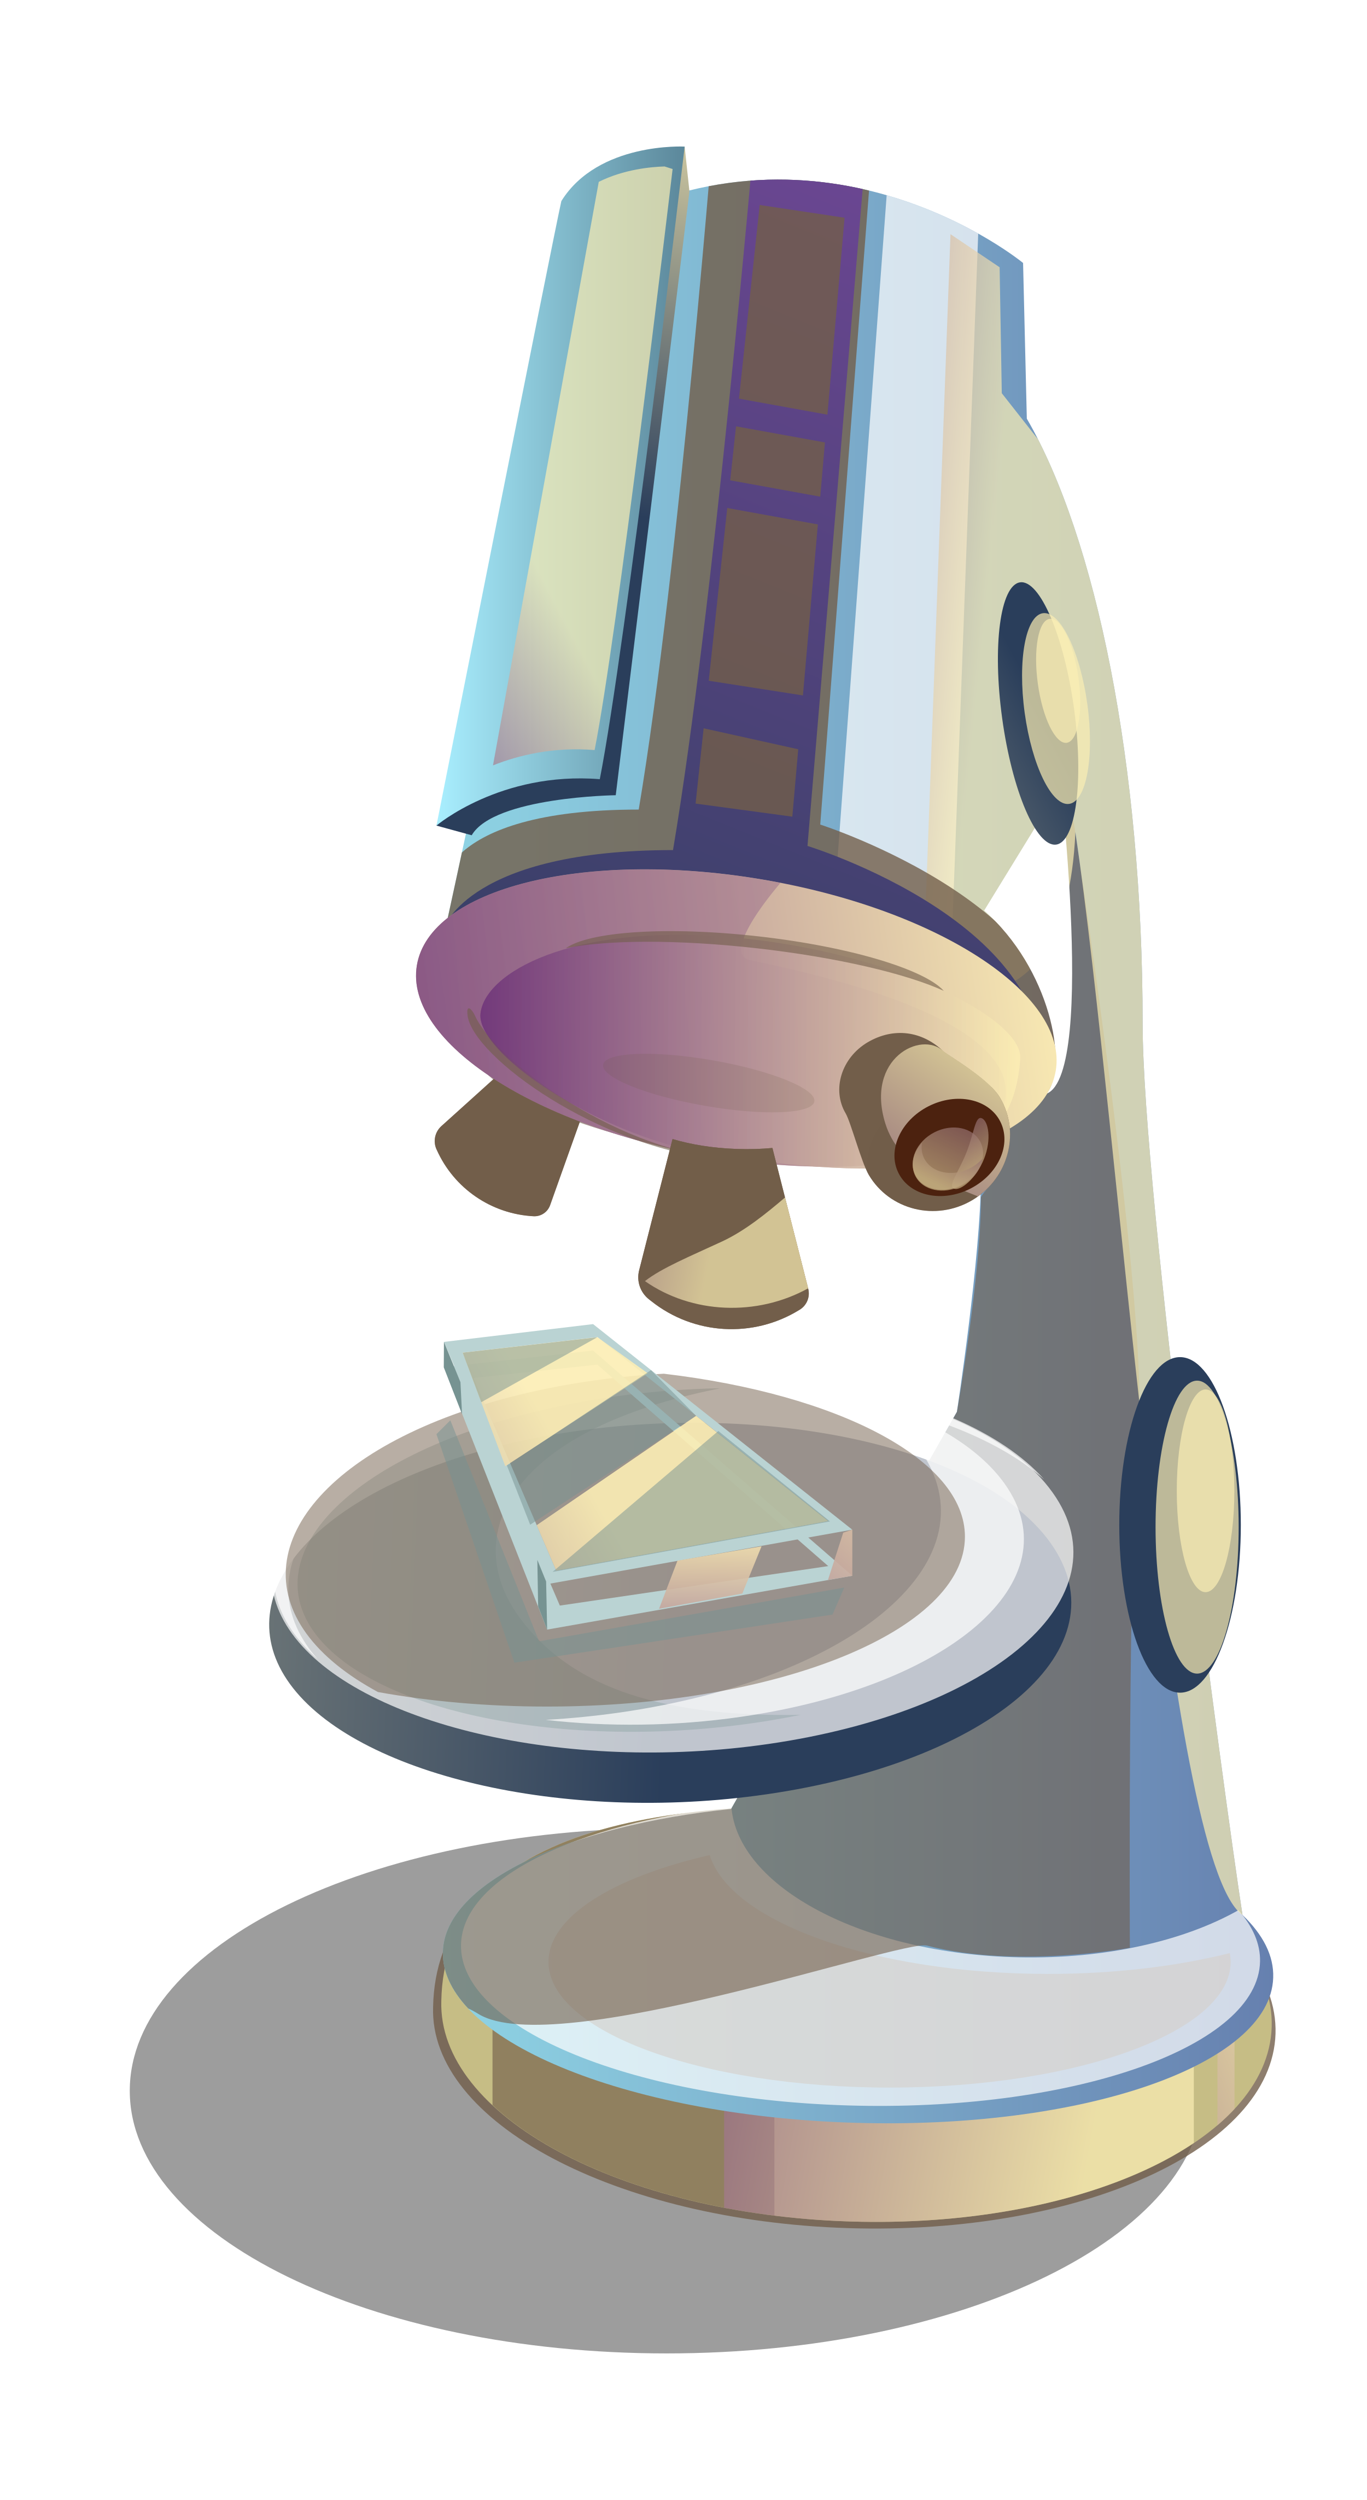 <?xml version="1.0" encoding="utf-8"?>
<!-- Generator: Adobe Illustrator 27.6.1, SVG Export Plug-In . SVG Version: 6.00 Build 0)  -->
<svg version="1.1" id="layer" xmlns="http://www.w3.org/2000/svg" xmlns:xlink="http://www.w3.org/1999/xlink" x="0px" y="0px"
	 viewBox="0 0 171.39 313.43" style="enable-background:new 0 0 171.39 313.43;" xml:space="preserve">
<style type="text/css">
	.st0{opacity:0.8;fill:#848484;}
	.st1{opacity:0.8;fill:#725E4A;}
	.st2{fill:#C6BD85;}
	.st3{opacity:0.8;}
	.st4{filter:url(#Adobe_OpacityMaskFilter);}
	.st5{filter:url(#Adobe_OpacityMaskFilter_00000062875707933422471170000017707029192618308226_);}
	.st6{mask:url(#SVGID_1_);fill:url(#SVGID_00000018221286485530719110000008218897508658452659_);}
	.st7{opacity:0.7;fill:url(#SVGID_00000044873619546985284490000011244695821637206400_);}
	.st8{filter:url(#Adobe_OpacityMaskFilter_00000038372239370404928120000017710452823023177893_);}
	.st9{filter:url(#Adobe_OpacityMaskFilter_00000135676236773484220220000004245410559923773591_);}
	
		.st10{mask:url(#SVGID_00000103981096300182836620000016861690415084772763_);fill:url(#SVGID_00000121996372085289693650000009056618699565317765_);}
	.st11{opacity:0.7;fill:url(#SVGID_00000113324622368380193480000006095125711227545009_);}
	.st12{fill:url(#SVGID_00000147197193961394574900000009564775211967674781_);}
	.st13{opacity:0.6;fill:#725E4A;}
	.st14{opacity:0.7;fill:#FFFFFF;}
	.st15{opacity:0.7;clip-path:url(#SVGID_00000170275653651856101650000005555987230863539111_);fill:#FFFFFF;}
	.st16{clip-path:url(#SVGID_00000170275653651856101650000005555987230863539111_);}
	.st17{filter:url(#Adobe_OpacityMaskFilter_00000102515448470401502620000006707075842164126853_);}
	.st18{filter:url(#Adobe_OpacityMaskFilter_00000020399086755577319670000001697751396153487489_);}
	
		.st19{clip-path:url(#SVGID_00000170275653651856101650000005555987230863539111_);mask:url(#SVGID_00000147903645393215200160000005671704222483865279_);fill:url(#SVGID_00000093875349144345007670000011052911017216740496_);}
	
		.st20{opacity:0.7;clip-path:url(#SVGID_00000170275653651856101650000005555987230863539111_);fill:url(#SVGID_00000120555628204505180170000006215754685320925850_);}
	.st21{opacity:0.8;clip-path:url(#SVGID_00000170275653651856101650000005555987230863539111_);fill:#725E4A;}
	
		.st22{clip-path:url(#SVGID_00000170275653651856101650000005555987230863539111_);fill:url(#SVGID_00000049921355150097436640000001668637112981913749_);}
	.st23{fill:url(#SVGID_00000173139513190840792010000015577943590809415564_);}
	.st24{fill:url(#SVGID_00000128475760287119069540000009268879803092494990_);}
	.st25{opacity:0.3;fill:#769392;}
	.st26{fill:url(#SVGID_00000174597645340592521110000007051639956934136763_);}
	.st27{fill:url(#SVGID_00000131363510529534959360000006629106811464650431_);}
	.st28{fill:#FFFFFF;}
	.st29{fill:url(#SVGID_00000023969597675585236440000015838789132991348667_);}
	.st30{filter:url(#Adobe_OpacityMaskFilter_00000077304142634446052520000017265826813932130700_);}
	.st31{filter:url(#Adobe_OpacityMaskFilter_00000012436882318618653190000003618941933890323901_);}
	
		.st32{mask:url(#SVGID_00000109730764400700810170000000794874654074317972_);fill:url(#SVGID_00000124148731478449018720000008756253790345058964_);}
	.st33{opacity:0.7;fill:url(#SVGID_00000119085665717578533860000009013271834150666391_);}
	.st34{filter:url(#Adobe_OpacityMaskFilter_00000042738514451695852140000005344118212559075975_);}
	.st35{filter:url(#Adobe_OpacityMaskFilter_00000087413342836427110470000016042001644242685575_);}
	
		.st36{mask:url(#SVGID_00000083063106317236308730000004704883980216077488_);fill:url(#SVGID_00000062173622868906674490000012148135565531954822_);}
	.st37{opacity:0.7;fill:url(#SVGID_00000093179227101528374020000001331444555879988648_);}
	.st38{fill:#725E4A;}
	.st39{fill:url(#SVGID_00000057110745943459101950000018408408957156702085_);}
	.st40{opacity:0.7;}
	.st41{fill:url(#SVGID_00000100371269973816037900000015278371092606547092_);}
	.st42{filter:url(#Adobe_OpacityMaskFilter_00000166670505445908839260000012142358123885251974_);}
	.st43{filter:url(#Adobe_OpacityMaskFilter_00000006689251637460422210000000702829924238193082_);}
	
		.st44{mask:url(#SVGID_00000025411345712672773080000005571863377195702455_);fill:url(#SVGID_00000071559343855986493990000000957500080103987610_);}
	.st45{opacity:0.7;fill:url(#SVGID_00000076586711323838471400000002592474074831279492_);}
	.st46{filter:url(#Adobe_OpacityMaskFilter_00000096773983103726767950000000594800557472825260_);}
	.st47{filter:url(#Adobe_OpacityMaskFilter_00000114041502750823451350000016902173915295877303_);}
	
		.st48{mask:url(#SVGID_00000182515072815255201250000014127051102387550114_);fill:url(#SVGID_00000064314761867952969150000013458953936557940659_);}
	.st49{opacity:0.7;fill:url(#SVGID_00000171719881551379905900000000635784095572157855_);}
	.st50{opacity:0.4;fill:#725E4A;}
	.st51{filter:url(#Adobe_OpacityMaskFilter_00000086684399271561477280000012728230191923567282_);}
	.st52{filter:url(#Adobe_OpacityMaskFilter_00000146466892707436608130000007919823042595284131_);}
	
		.st53{mask:url(#SVGID_00000168093625547902450460000017418394986496669356_);fill:url(#SVGID_00000020363509627806924250000004124988837010753211_);}
	.st54{opacity:0.7;fill:url(#SVGID_00000114780761549704876170000017711045585140312999_);}
	.st55{fill:#4C220F;}
	.st56{filter:url(#Adobe_OpacityMaskFilter_00000103240678845841247690000005493469204952658323_);}
	.st57{filter:url(#Adobe_OpacityMaskFilter_00000044877854700677013610000003855754560704221111_);}
	
		.st58{mask:url(#SVGID_00000140699742688090362000000008493089863029374610_);fill:url(#SVGID_00000019637728437366138910000000373449377522969737_);}
	.st59{opacity:0.7;fill:url(#SVGID_00000103948444147281255950000000690514602211258262_);}
	.st60{filter:url(#Adobe_OpacityMaskFilter_00000083768023044335405130000014736189166700019899_);}
	.st61{filter:url(#Adobe_OpacityMaskFilter_00000062913199228914336160000014681455198176511616_);}
	
		.st62{mask:url(#SVGID_00000062176980485871399710000016257164487791431079_);fill:url(#SVGID_00000161592304528070038120000003387709450478271931_);}
	.st63{opacity:0.7;fill:url(#SVGID_00000093890276549619205890000008390093759442729385_);}
	.st64{filter:url(#Adobe_OpacityMaskFilter_00000133498451687293809330000002041758521183569341_);}
	.st65{filter:url(#Adobe_OpacityMaskFilter_00000126292507312553386590000008074378074745020351_);}
	
		.st66{mask:url(#SVGID_00000110466810370450602880000014031488796008962481_);fill:url(#SVGID_00000127045789309464150970000003981942276032959158_);}
	.st67{opacity:0.7;fill:url(#SVGID_00000136389875565631208990000006625170072961096583_);}
	.st68{opacity:0.3;fill:#725E4A;}
	.st69{opacity:0.6;}
	.st70{filter:url(#Adobe_OpacityMaskFilter_00000019657038076474308240000010494904691483132837_);}
	.st71{filter:url(#Adobe_OpacityMaskFilter_00000027585757731280796170000002415493918910138813_);}
	
		.st72{mask:url(#SVGID_00000133530512984352096700000010524455892714259868_);fill:url(#SVGID_00000107547917408985854550000010999532243243919779_);}
	.st73{opacity:0.7;fill:url(#SVGID_00000106115023842073424230000000368115003792115592_);}
	.st74{opacity:0.5;fill:#725E4A;}
	.st75{fill:#BAD3D3;}
	.st76{filter:url(#Adobe_OpacityMaskFilter_00000067951353030928587640000009637656035441801609_);}
	.st77{filter:url(#Adobe_OpacityMaskFilter_00000041980740201488525770000009129480594546209181_);}
	
		.st78{mask:url(#SVGID_00000077314150065757296980000010355666645935611520_);fill:url(#SVGID_00000004531855271252529740000007091036484463574457_);}
	.st79{opacity:0.9;fill:url(#SVGID_00000181078015305912779380000000934262144036069525_);}
	.st80{filter:url(#Adobe_OpacityMaskFilter_00000145047075145715332180000000244025488025042073_);}
	.st81{filter:url(#Adobe_OpacityMaskFilter_00000160155139814580147610000017135177607616343443_);}
	
		.st82{mask:url(#SVGID_00000026136083075425285380000005507594304812701113_);fill:url(#SVGID_00000175311075454889959400000004432420765762223533_);}
	.st83{opacity:0.9;fill:url(#SVGID_00000038371199156628928430000007666965283891002765_);}
	.st84{opacity:0.5;fill:#769392;}
	.st85{fill:#769392;}
	.st86{filter:url(#Adobe_OpacityMaskFilter_00000013180989166515726420000006668634360140787609_);}
	.st87{filter:url(#Adobe_OpacityMaskFilter_00000091001244129734502970000003216180746341168513_);}
	
		.st88{mask:url(#SVGID_00000056429181564618918140000008237926541477617085_);fill:url(#SVGID_00000048482684592590251420000007623899988649507746_);}
	.st89{opacity:0.9;fill:url(#SVGID_00000098925352433540972820000013297219952906087090_);}
	.st90{filter:url(#Adobe_OpacityMaskFilter_00000174585432994662360930000000412628491779223990_);}
	.st91{filter:url(#Adobe_OpacityMaskFilter_00000116956591360225173060000013276626439767651502_);}
	
		.st92{mask:url(#SVGID_00000115504463280993307520000014422536069266717595_);fill:url(#SVGID_00000074430186810472087240000003565681553586797495_);}
	.st93{opacity:0.9;fill:url(#SVGID_00000083050242018223350310000008745748534775855789_);}
	.st94{filter:url(#Adobe_OpacityMaskFilter_00000122702082183238600800000015226465136811113645_);}
	.st95{filter:url(#Adobe_OpacityMaskFilter_00000136380541385468559370000013207159292389641899_);}
	
		.st96{mask:url(#SVGID_00000169549014251929213190000006077181631384402069_);fill:url(#SVGID_00000023986934285918727500000011778632293592420534_);}
	.st97{opacity:0.7;fill:url(#SVGID_00000173139532480210897440000008363275086733772973_);}
	.st98{filter:url(#Adobe_OpacityMaskFilter_00000050654424403215187270000009235123576719008943_);}
	.st99{filter:url(#Adobe_OpacityMaskFilter_00000049212675547504956430000005921517833978991804_);}
	
		.st100{mask:url(#SVGID_00000069364906272981997820000007256198505583516058_);fill:url(#SVGID_00000181065889739348574300000009481388157361831076_);}
	.st101{opacity:0.7;fill:url(#SVGID_00000099648152533526007900000006462764165810342833_);}
	.st102{filter:url(#Adobe_OpacityMaskFilter_00000086657103431576507730000003920013354442707585_);}
	.st103{filter:url(#Adobe_OpacityMaskFilter_00000180344615707949736170000013500647076766855084_);}
	
		.st104{mask:url(#SVGID_00000122684833665953103650000004891696531912104874_);fill:url(#SVGID_00000084516980382083404790000003756541864281243009_);}
	.st105{opacity:0.7;fill:url(#SVGID_00000058570600744933377930000002712113982407294370_);}
</style>
<g>
	<path class="st0" d="M150.89,262.13c0-18.18-30.13-32.93-67.31-32.93c-37.17,0-67.31,14.74-67.31,32.93
		c0,18.19,30.14,32.93,67.31,32.93C120.76,295.06,150.89,280.32,150.89,262.13z"/>
	<path class="st1" d="M159.92,254.99c0.45-14.37-22.82-26.77-51.99-27.7c-29.17-0.92-53.25,4.32-53.63,24.36
		c-0.46,14.38,22.82,26.77,51.99,27.7C135.45,280.27,159.47,269.36,159.92,254.99z"/>
	<path class="st2" d="M159.44,254.14c0.45-14.38-22.48-26.76-51.23-27.67c-28.75-0.91-52.49,4.34-52.88,24.38
		c-0.45,14.38,22.48,26.76,51.23,27.67C135.32,279.43,158.99,268.51,159.44,254.14z"/>
	<g class="st3">
		<path class="st1" d="M61.75,236.36v27.57c7.25,6.78,20.06,11.95,35.34,13.85v-51.32C81.88,226.95,69.02,229.74,61.75,236.36z"/>
	</g>
	<g>
		<defs>
			<filter id="Adobe_OpacityMaskFilter" filterUnits="userSpaceOnUse" x="90.79" y="235.63" width="58.9" height="42.94">
				<feFlood  style="flood-color:white;flood-opacity:1" result="back"/>
				<feBlend  in="SourceGraphic" in2="back" mode="normal"/>
			</filter>
		</defs>
		<mask maskUnits="userSpaceOnUse" x="90.79" y="235.63" width="58.9" height="42.94" id="SVGID_1_">
			<g class="st4">
				<defs>
					
						<filter id="Adobe_OpacityMaskFilter_00000073714096984617339450000008689596236027867290_" filterUnits="userSpaceOnUse" x="90.79" y="235.63" width="58.9" height="42.94">
						<feFlood  style="flood-color:white;flood-opacity:1" result="back"/>
						<feBlend  in="SourceGraphic" in2="back" mode="normal"/>
					</filter>
				</defs>
				<mask maskUnits="userSpaceOnUse" x="90.79" y="235.63" width="58.9" height="42.94" id="SVGID_1_">
				</mask>
				
					<linearGradient id="SVGID_00000166662419333964322020000013463937704753134734_" gradientUnits="userSpaceOnUse" x1="69.745" y1="247.524" x2="138.279" y2="259.839">
					<stop  offset="0" style="stop-color:#1A1A1A"/>
					<stop  offset="1" style="stop-color:#FFFFFF"/>
				</linearGradient>
				<path style="mask:url(#SVGID_1_);fill:url(#SVGID_00000166662419333964322020000013463937704753134734_);" d="M145.44,235.63
					H90.79v41.17c4.96,0.95,10.26,1.55,15.77,1.72c17.72,0.56,33.51-3.38,43.12-9.85v-30.36
					C148.39,237.37,146.96,236.48,145.44,235.63z"/>
			</g>
		</mask>
		
			<linearGradient id="SVGID_00000042712879100469596500000017990479662345759918_" gradientUnits="userSpaceOnUse" x1="69.745" y1="247.524" x2="138.279" y2="259.839">
			<stop  offset="0" style="stop-color:#70367A"/>
			<stop  offset="1" style="stop-color:#FCEEB4"/>
		</linearGradient>
		<path style="opacity:0.7;fill:url(#SVGID_00000042712879100469596500000017990479662345759918_);" d="M145.44,235.63H90.79v41.17
			c4.96,0.95,10.26,1.55,15.77,1.72c17.72,0.56,33.51-3.38,43.12-9.85v-30.36C148.39,237.37,146.96,236.48,145.44,235.63z"/>
	</g>
	<g>
		<defs>
			
				<filter id="Adobe_OpacityMaskFilter_00000047037947967387306640000009717308944841690755_" filterUnits="userSpaceOnUse" x="152.63" y="240.68" width="2.14" height="25.77">
				<feFlood  style="flood-color:white;flood-opacity:1" result="back"/>
				<feBlend  in="SourceGraphic" in2="back" mode="normal"/>
			</filter>
		</defs>
		
			<mask maskUnits="userSpaceOnUse" x="152.63" y="240.68" width="2.14" height="25.77" id="SVGID_00000032625137797184396220000004656354438905164984_">
			<g style="filter:url(#Adobe_OpacityMaskFilter_00000047037947967387306640000009717308944841690755_);">
				<defs>
					
						<filter id="Adobe_OpacityMaskFilter_00000161618410706452640500000006345974277307138218_" filterUnits="userSpaceOnUse" x="152.63" y="240.68" width="2.14" height="25.77">
						<feFlood  style="flood-color:white;flood-opacity:1" result="back"/>
						<feBlend  in="SourceGraphic" in2="back" mode="normal"/>
					</filter>
				</defs>
				
					<mask maskUnits="userSpaceOnUse" x="152.63" y="240.68" width="2.14" height="25.77" id="SVGID_00000032625137797184396220000004656354438905164984_">
				</mask>
				
					<linearGradient id="SVGID_00000030477851740437251510000011474035048775815590_" gradientUnits="userSpaceOnUse" x1="117.932" y1="267.577" x2="162.388" y2="249.635">
					<stop  offset="0" style="stop-color:#1A1A1A"/>
					<stop  offset="1" style="stop-color:#FFFFFF"/>
				</linearGradient>
				
					<path style="mask:url(#SVGID_00000032625137797184396220000004656354438905164984_);fill:url(#SVGID_00000030477851740437251510000011474035048775815590_);" d="
					M154.78,264.41v-21.58c-0.65-0.73-1.37-1.44-2.14-2.14v25.77C153.41,265.79,154.12,265.11,154.78,264.41z"/>
			</g>
		</mask>
		
			<linearGradient id="SVGID_00000005968756432544739090000017899685607064103332_" gradientUnits="userSpaceOnUse" x1="117.932" y1="267.577" x2="162.388" y2="249.635">
			<stop  offset="0" style="stop-color:#70367A"/>
			<stop  offset="1" style="stop-color:#FCEEB4"/>
		</linearGradient>
		<path style="opacity:0.7;fill:url(#SVGID_00000005968756432544739090000017899685607064103332_);" d="M154.78,264.41v-21.58
			c-0.65-0.73-1.37-1.44-2.14-2.14v25.77C153.41,265.79,154.12,265.11,154.78,264.41z"/>
	</g>
	
		<linearGradient id="SVGID_00000175291648504172265120000005760140656337656507_" gradientUnits="userSpaceOnUse" x1="54.605" y1="144.355" x2="159.644" y2="144.355">
		<stop  offset="0" style="stop-color:#8FD5E5"/>
		<stop  offset="1" style="stop-color:#6680AF"/>
	</linearGradient>
	<path style="fill:url(#SVGID_00000175291648504172265120000005760140656337656507_);" d="M155.78,240.09
		c-2.38-15.55-12.52-90.82-12.52-111.68c0-32.58-5.85-60.97-14.52-75.92l-0.47-19.52c0,0-24.63-20.34-54.08-4.28
		c-3.39,19.11-19.59,93.48-19.59,93.48s16.8-12.06,48.8-3.69c6.86,1.79,12.03,3.85,15.91,5.88c0.94,7.91,3.67,14.01,3.67,23.33
		c0,9.74-3.01,29.32-3.01,29.32L91.66,226.8c-20.32,2.08-35.85,9.22-36.13,17.86c-0.35,10.95,22.67,20.57,51.42,21.48
		c28.75,0.91,52.33-7.23,52.68-18.18C159.73,245.2,158.35,242.55,155.78,240.09z"/>
	<path class="st13" d="M131.42,247.48c-21.85,0-39.86-6.5-42.44-14.9c-12.13,2.78-20.21,7.74-20.21,13.39
		c0,8.7,19.15,15.76,42.77,15.76c23.62,0,42.76-7.06,42.76-15.76c0-0.37-0.05-0.74-0.11-1.1
		C147.6,246.52,139.79,247.48,131.42,247.48z"/>
	<path class="st14" d="M127.76,245.4c-19.54-0.41-35.33-8.8-36.07-18.94c-19.57,2.21-33.71,9.01-33.89,17.35
		c-0.22,10.57,22.03,19.61,49.69,20.19c27.66,0.58,50.27-7.51,50.49-18.08c0.05-2.23-0.92-4.4-2.71-6.43
		C148.49,243.32,138.66,245.63,127.76,245.4z"/>
	<g>
		<defs>
			<path id="SVGID_00000065790944327723545610000014424907473681874340_" d="M155.78,240.09c-2.38-15.55-12.52-90.82-12.52-111.68
				c0-32.58-5.85-60.97-14.52-75.92l-0.47-19.52c0,0-24.63-20.34-54.08-4.28c-3.39,19.11-19.59,93.48-19.59,93.48
				s16.8-12.06,48.8-3.69c6.86,1.79,12.03,3.85,15.91,5.88c0.94,7.91,3.67,14.01,3.67,23.33c0,9.74-3.01,29.32-3.01,29.32
				L91.66,226.8c-20.32,2.08-35.85,9.22-36.13,17.86c-0.35,10.95,22.67,20.57,51.42,21.48c28.75,0.91,52.33-7.23,52.68-18.18
				C159.73,245.2,158.35,242.55,155.78,240.09z"/>
		</defs>
		<clipPath id="SVGID_00000091705212307409662760000011637494194282132909_">
			<use xlink:href="#SVGID_00000065790944327723545610000014424907473681874340_"  style="overflow:visible;"/>
		</clipPath>
		<polygon style="opacity:0.7;clip-path:url(#SVGID_00000091705212307409662760000011637494194282132909_);fill:#FFFFFF;" points="
			119.17,122.39 122.79,25.41 111.41,21.19 104.45,115.16 		"/>
		<g style="clip-path:url(#SVGID_00000091705212307409662760000011637494194282132909_);">
			<path class="st13" d="M116.23,243.93c11.25,2.95,25.43,0.27,25.43,0.27s-0.27-49.26,1.07-65.32c1.34-16.06-9.37-84.06-9.37-84.06
				l-1.74,41.43c0,0-7.12,4.03-5.22,5.02c0.6,5.62-2.61,7.23-3.41,8.83c0,9.74-3.01,26.91-3.01,26.91L91.66,226.8
				c-20.32,2.08-35.85,9.22-36.13,17.86c-0.08,2.48,1.05,4.89,3.17,7.15c0.35,0.15,0.77,0.37,1.3,0.7
				C69.64,258.39,113.11,243.11,116.23,243.93z"/>
		</g>
		<defs>
			
				<filter id="Adobe_OpacityMaskFilter_00000078014904342472658910000006054707199876719543_" filterUnits="userSpaceOnUse" x="115.69" y="29.36" width="41.73" height="210.71">
				<feFlood  style="flood-color:white;flood-opacity:1" result="back"/>
				<feBlend  in="SourceGraphic" in2="back" mode="normal"/>
			</filter>
		</defs>
		
			<mask maskUnits="userSpaceOnUse" x="115.69" y="29.36" width="41.73" height="210.71" id="SVGID_00000048476819601319366380000006029345227582551709_">
			<g style="filter:url(#Adobe_OpacityMaskFilter_00000078014904342472658910000006054707199876719543_);">
				<defs>
					
						<filter id="Adobe_OpacityMaskFilter_00000141441175117006984970000003581016167112280986_" filterUnits="userSpaceOnUse" x="115.69" y="29.36" width="41.73" height="210.71">
						<feFlood  style="flood-color:white;flood-opacity:1" result="back"/>
						<feBlend  in="SourceGraphic" in2="back" mode="normal"/>
					</filter>
				</defs>
				
					<mask maskUnits="userSpaceOnUse" x="115.69" y="29.36" width="41.73" height="210.71" id="SVGID_00000048476819601319366380000006029345227582551709_">
				</mask>
				
					<linearGradient id="SVGID_00000098908141487769449330000013006319341255022248_" gradientUnits="userSpaceOnUse" x1="81.772" y1="129.069" x2="117.786" y2="132.718">
					<stop  offset="0" style="stop-color:#1A1A1A"/>
					<stop  offset="1" style="stop-color:#FFFFFF"/>
				</linearGradient>
				
					<path style="clip-path:url(#SVGID_00000091705212307409662760000011637494194282132909_);mask:url(#SVGID_00000048476819601319366380000006029345227582551709_);fill:url(#SVGID_00000098908141487769449330000013006319341255022248_);" d="
					M119.17,29.36l-3.48,94.1c0,0,17.94,8.03,19.14-19.14c5.62,38.15,11.24,128.5,20.88,135.73c6.43,2.38-7.36-161.83-7.36-161.83
					L125.6,49.3l-0.27-15.79L119.17,29.36z"/>
			</g>
		</mask>
		
			<linearGradient id="SVGID_00000093168136406876845770000000906769296210624662_" gradientUnits="userSpaceOnUse" x1="81.772" y1="129.069" x2="117.786" y2="132.718">
			<stop  offset="0" style="stop-color:#70367A"/>
			<stop  offset="1" style="stop-color:#FCEEB4"/>
		</linearGradient>
		
			<path style="opacity:0.7;clip-path:url(#SVGID_00000091705212307409662760000011637494194282132909_);fill:url(#SVGID_00000093168136406876845770000000906769296210624662_);" d="
			M119.17,29.36l-3.48,94.1c0,0,17.94,8.03,19.14-19.14c5.62,38.15,11.24,128.5,20.88,135.73c6.43,2.38-7.36-161.83-7.36-161.83
			L125.6,49.3l-0.27-15.79L119.17,29.36z"/>
		<path style="opacity:0.8;clip-path:url(#SVGID_00000091705212307409662760000011637494194282132909_);fill:#725E4A;" d="
			M110.07,9.41l-7.23,93.97c0,0,33.46,10.71,30.25,30.79c-5.12,12.24-75.5-14.19-75.5-14.19l-2.99,2.18l0.58-10.22
			c0,0-0.54-10.44,24.9-10.44c5.09-30.25,9.64-88.62,9.64-88.62L110.07,9.41z"/>
		
			<linearGradient id="SVGID_00000171693705960287753380000017641660478358122376_" gradientUnits="userSpaceOnUse" x1="137.826" y1="14.065" x2="78.928" y2="159.704">
			<stop  offset="5.376340e-03" style="stop-color:#734799"/>
			<stop  offset="1" style="stop-color:#2A3E5B"/>
		</linearGradient>
		
			<path style="clip-path:url(#SVGID_00000091705212307409662760000011637494194282132909_);fill:url(#SVGID_00000171693705960287753380000017641660478358122376_);" d="
			M109,13.7l-7.76,92.36c0,0,32.39,9.91,29.18,29.98c-5.12,12.24-72.28-11.78-72.28-11.78l-2.99,2.18l0.58-10.22
			c0,0,3.21-9.64,28.65-9.64c5.09-30.25,10.17-89.15,10.17-89.15L109,13.7z"/>
	</g>
	
		<linearGradient id="SVGID_00000108303364056515189650000018182439933395778471_" gradientUnits="userSpaceOnUse" x1="170.856" y1="191.19" x2="186.089" y2="191.19">
		<stop  offset="0" style="stop-color:#2A3E5B"/>
		<stop  offset="1" style="stop-color:#FCEEB4"/>
	</linearGradient>
	<path style="fill:url(#SVGID_00000108303364056515189650000018182439933395778471_);" d="M155.57,191.19
		c0-11.62-3.41-21.04-7.62-21.04c-4.21,0-7.62,9.42-7.62,21.04c0,11.61,3.41,21.03,7.62,21.03
		C152.16,212.22,155.57,202.8,155.57,191.19z"/>
	
		<linearGradient id="SVGID_00000041257447054095978610000000002167058806351039_" gradientUnits="userSpaceOnUse" x1="83.921" y1="202.206" x2="-84.941" y2="195.379">
		<stop  offset="0" style="stop-color:#2A3E5B"/>
		<stop  offset="1" style="stop-color:#FCEEB4"/>
	</linearGradient>
	<path style="fill:url(#SVGID_00000041257447054095978610000000002167058806351039_);" d="M131.7,193.43
		c-9.47-13.26-40.69-18.65-67.41-12.54c-24.46,5.6-36.15,18.97-27.93,30.25c8.19,11.25,34.09,17.54,59.75,13.82
		C124.1,220.9,141.13,206.65,131.7,193.43z"/>
	<path class="st14" d="M131.96,187.11c-9.47-13.26-40.69-18.66-67.4-12.54c-24.46,5.61-36.15,18.97-27.94,30.26
		c8.19,11.25,34.08,17.54,59.74,13.82C124.37,214.58,141.4,200.32,131.96,187.11z"/>
	<path class="st25" d="M65.36,203.1c-7.56-9.92-2.25-22.55,21.39-28.26c1.19-0.29,2.38-0.54,3.58-0.79
		c-7.61,0.14-15.51,1.07-23.06,2.9c-23.63,5.71-35.23,18.05-27.67,27.97c7.54,9.89,32.2,14.84,56.93,10.79
		c1.32-0.22,2.6-0.46,3.86-0.71C81.56,215.32,71.29,210.89,65.36,203.1z"/>
	<path class="st14" d="M125.95,186.01c-3.35-4.69-9.64-8.32-17.51-10.7c2.81,1.85,5.12,3.94,6.78,6.26
		c9.91,13.87-7.98,28.84-37.39,33.12c-3.14,0.45-6.28,0.76-9.4,0.94c7.71,0.89,16.12,0.83,24.51-0.39
		C118.9,211.48,134.69,198.26,125.95,186.01z"/>
	<path class="st14" d="M38.76,206.7c-8.22-11.28,3.48-24.65,27.94-30.26c24.22-5.55,52.15-1.63,64.21,9.04
		c-10.78-12.06-40.49-16.77-66.08-10.91c-24.46,5.61-36.15,18.97-27.94,30.26c0.81,1.11,1.8,2.18,2.94,3.19
		C39.45,207.58,39.09,207.15,38.76,206.7z"/>
	<path class="st13" d="M120.75,141.41c-0.75,4.6-15.07,6.08-31.97,3.3c-16.9-2.78-29.99-8.76-29.23-13.36
		c0.76-4.6,15.07-6.08,31.97-3.3C108.42,130.83,121.51,136.81,120.75,141.41z"/>
	
		<linearGradient id="SVGID_00000081613328051381612080000003542166532709137060_" gradientUnits="userSpaceOnUse" x1="71.768" y1="63.496" x2="81.004" y2="2.86">
		<stop  offset="0" style="stop-color:#2A3E5B"/>
		<stop  offset="1" style="stop-color:#FCEEB4"/>
	</linearGradient>
	<path style="fill:url(#SVGID_00000081613328051381612080000003542166532709137060_);" d="M59.14,104.72l-4.42-1.21L65.76,74.4
		l20.08-56.02l0.6,5.62l-9.24,75.7C77.21,99.7,61.95,99.9,59.14,104.72z"/>
	
		<linearGradient id="SVGID_00000183218965368507231170000000744030618401707652_" gradientUnits="userSpaceOnUse" x1="54.72" y1="60.942" x2="85.84" y2="60.942">
		<stop  offset="0" style="stop-color:#A9EFFF"/>
		<stop  offset="0.995" style="stop-color:#5C889B"/>
	</linearGradient>
	<path style="fill:url(#SVGID_00000183218965368507231170000000744030618401707652_);" d="M54.72,103.51c0,0,8.03-6.82,20.48-5.82
		c3.21-16.26,10.64-79.31,10.64-79.31S75,17.78,70.38,25.21C69.38,29.63,54.72,103.51,54.72,103.51z"/>
	<path class="st28" d="M123.39,114.16c8.23,7.23,10.64,19.34,7.83,22.96c6.42-2.54,1.2-44.04,1.2-44.04s-1.49,2.32-0.94,7.9
		L123.39,114.16z"/>
	
		<linearGradient id="SVGID_00000172406982386717183510000001210611504766014349_" gradientUnits="userSpaceOnUse" x1="130.858" y1="89.084" x2="76.775" y2="117.731">
		<stop  offset="0" style="stop-color:#2A3E5B"/>
		<stop  offset="1" style="stop-color:#FCEEB4"/>
	</linearGradient>
	<path style="fill:url(#SVGID_00000172406982386717183510000001210611504766014349_);" d="M134.66,88.84
		c-1.25-9.08-4.28-16.17-6.76-15.83c-2.49,0.34-3.5,7.98-2.25,17.06c1.25,9.08,4.28,16.17,6.77,15.82
		C134.89,105.56,135.9,97.92,134.66,88.84z"/>
	<defs>
		
			<filter id="Adobe_OpacityMaskFilter_00000034793976320333928820000004601538812384778407_" filterUnits="userSpaceOnUse" x="128.15" y="76.87" width="8.51" height="23.94">
			<feFlood  style="flood-color:white;flood-opacity:1" result="back"/>
			<feBlend  in="SourceGraphic" in2="back" mode="normal"/>
		</filter>
	</defs>
	
		<mask maskUnits="userSpaceOnUse" x="128.15" y="76.87" width="8.51" height="23.94" id="SVGID_00000018195908410826948660000012000620706117204130_">
		<g style="filter:url(#Adobe_OpacityMaskFilter_00000034793976320333928820000004601538812384778407_);">
			<defs>
				
					<filter id="Adobe_OpacityMaskFilter_00000156576359877350262100000003040375982803335863_" filterUnits="userSpaceOnUse" x="128.15" y="76.87" width="8.51" height="23.94">
					<feFlood  style="flood-color:white;flood-opacity:1" result="back"/>
					<feBlend  in="SourceGraphic" in2="back" mode="normal"/>
				</filter>
			</defs>
			
				<mask maskUnits="userSpaceOnUse" x="128.15" y="76.87" width="8.51" height="23.94" id="SVGID_00000018195908410826948660000012000620706117204130_">
			</mask>
			
				<linearGradient id="SVGID_00000052784260903453343490000006505924860658179739_" gradientUnits="userSpaceOnUse" x1="85.015" y1="93.09" x2="92.347" y2="93.09" gradientTransform="matrix(1.194 -0.027 -0.027 1.004 16.517 -1.941)">
				<stop  offset="0" style="stop-color:#1A1A1A"/>
				<stop  offset="1" style="stop-color:#FFFFFF"/>
			</linearGradient>
			
				<path style="mask:url(#SVGID_00000018195908410826948660000012000620706117204130_);fill:url(#SVGID_00000052784260903453343490000006505924860658179739_);" d="
				M136.33,88.3c-0.91-6.61-3.4-11.72-5.57-11.42c-2.17,0.3-3.19,5.89-2.29,12.49c0.91,6.6,3.4,11.72,5.57,11.42
				C136.21,100.49,137.23,94.9,136.33,88.3z"/>
		</g>
	</mask>
	
		<linearGradient id="SVGID_00000000206657813313985290000018239854472017651102_" gradientUnits="userSpaceOnUse" x1="85.015" y1="93.09" x2="92.347" y2="93.09" gradientTransform="matrix(1.194 -0.027 -0.027 1.004 16.517 -1.941)">
		<stop  offset="0" style="stop-color:#70367A"/>
		<stop  offset="1" style="stop-color:#FCEEB4"/>
	</linearGradient>
	<path style="opacity:0.7;fill:url(#SVGID_00000000206657813313985290000018239854472017651102_);" d="M136.33,88.3
		c-0.91-6.61-3.4-11.72-5.57-11.42c-2.17,0.3-3.19,5.89-2.29,12.49c0.91,6.6,3.4,11.72,5.57,11.42
		C136.21,100.49,137.23,94.9,136.33,88.3z"/>
	<defs>
		
			<filter id="Adobe_OpacityMaskFilter_00000126291747601617886780000005297414325210763403_" filterUnits="userSpaceOnUse" x="129.91" y="77.58" width="5.53" height="15.55">
			<feFlood  style="flood-color:white;flood-opacity:1" result="back"/>
			<feBlend  in="SourceGraphic" in2="back" mode="normal"/>
		</filter>
	</defs>
	
		<mask maskUnits="userSpaceOnUse" x="129.91" y="77.58" width="5.53" height="15.55" id="SVGID_00000067226697844704302400000011260444424247855504_">
		<g style="filter:url(#Adobe_OpacityMaskFilter_00000126291747601617886780000005297414325210763403_);">
			<defs>
				
					<filter id="Adobe_OpacityMaskFilter_00000176032802159998362510000001885599253775100860_" filterUnits="userSpaceOnUse" x="129.91" y="77.58" width="5.53" height="15.55">
					<feFlood  style="flood-color:white;flood-opacity:1" result="back"/>
					<feBlend  in="SourceGraphic" in2="back" mode="normal"/>
				</filter>
			</defs>
			
				<mask maskUnits="userSpaceOnUse" x="129.91" y="77.58" width="5.53" height="15.55" id="SVGID_00000067226697844704302400000011260444424247855504_">
			</mask>
			
				<linearGradient id="SVGID_00000027568872503216354990000004982992674829378697_" gradientUnits="userSpaceOnUse" x1="90.105" y1="89.625" x2="94.868" y2="89.625" gradientTransform="matrix(1.194 -0.027 -0.027 1.004 16.517 -1.941)">
				<stop  offset="0" style="stop-color:#1A1A1A"/>
				<stop  offset="1" style="stop-color:#FFFFFF"/>
			</linearGradient>
			
				<path style="mask:url(#SVGID_00000067226697844704302400000011260444424247855504_);fill:url(#SVGID_00000027568872503216354990000004982992674829378697_);" d="
				M135.22,85.01c-0.59-4.29-2.21-7.61-3.62-7.42c-1.41,0.19-2.07,3.83-1.48,8.12c0.59,4.29,2.21,7.61,3.62,7.42
				C135.15,92.93,135.81,89.3,135.22,85.01z"/>
		</g>
	</mask>
	
		<linearGradient id="SVGID_00000063606389224856590840000018002319658609062567_" gradientUnits="userSpaceOnUse" x1="90.105" y1="89.625" x2="94.868" y2="89.625" gradientTransform="matrix(1.194 -0.027 -0.027 1.004 16.517 -1.941)">
		<stop  offset="0" style="stop-color:#70367A"/>
		<stop  offset="1" style="stop-color:#FCEEB4"/>
	</linearGradient>
	<path style="opacity:0.7;fill:url(#SVGID_00000063606389224856590840000018002319658609062567_);" d="M135.22,85.01
		c-0.59-4.29-2.21-7.61-3.62-7.42c-1.41,0.19-2.07,3.83-1.48,8.12c0.59,4.29,2.21,7.61,3.62,7.42
		C135.15,92.93,135.81,89.3,135.22,85.01z"/>
	<path class="st38" d="M71.46,136.35c1.34,0.71,1.96,2.3,1.45,3.72l-3.95,11.04c-0.31,0.87-1.15,1.43-2.07,1.38
		c-5.29-0.28-9.98-3.5-12.13-8.34l-0.04-0.08c-0.44-0.99-0.19-2.16,0.62-2.89l7.46-6.71c1.14-1.03,2.8-1.23,4.15-0.51L71.46,136.35z
		"/>
	<path class="st13" d="M71.43,136.31c1.34,0.7,1.97,2.29,1.46,3.72l-3.9,11.06c-0.31,0.87-1.15,1.43-2.07,1.39
		c-5.29-0.26-9.99-3.46-12.16-8.29l-0.04-0.08c-0.45-0.99-0.2-2.16,0.6-2.89l7.43-6.74c1.14-1.03,2.79-1.24,4.15-0.53L71.43,136.31z
		"/>
	
		<linearGradient id="SVGID_00000183240672713578536160000003893672031377747595_" gradientUnits="userSpaceOnUse" x1="20.552" y1="138.391" x2="134.866" y2="121.258">
		<stop  offset="0" style="stop-color:#70367A"/>
		<stop  offset="1" style="stop-color:#FCEEB4"/>
	</linearGradient>
	<path style="fill:url(#SVGID_00000183240672713578536160000003893672031377747595_);" d="M132.37,134.22
		c-1.58,9.63-20.8,14.48-42.92,10.84c-22.12-3.64-38.77-14.39-37.19-24.02c1.58-9.63,20.8-14.48,42.92-10.84
		C117.3,113.84,133.95,124.59,132.37,134.22z"/>
	<g class="st40">
		
			<linearGradient id="SVGID_00000140718002113904905510000016786501569973462433_" gradientUnits="userSpaceOnUse" x1="25.691" y1="133.636" x2="203.986" y2="117.573">
			<stop  offset="0" style="stop-color:#70367A"/>
			<stop  offset="1" style="stop-color:#FCEEB4"/>
		</linearGradient>
		<path style="fill:url(#SVGID_00000140718002113904905510000016786501569973462433_);" d="M97.86,110.69
			c-0.88-0.17-1.77-0.34-2.67-0.48c-22.12-3.64-41.33,1.22-42.92,10.84c-1.58,9.62,15.07,20.38,37.19,24.02
			c12.78,2.1,24.59,1.36,32.59-1.49c0,0,19.81-13.35-27.97-23.19C90.09,119.56,97.86,110.69,97.86,110.69z"/>
	</g>
	<defs>
		
			<filter id="Adobe_OpacityMaskFilter_00000091726451280768287490000005149353639051814299_" filterUnits="userSpaceOnUse" x="60.23" y="117.21" width="67.69" height="29.29">
			<feFlood  style="flood-color:white;flood-opacity:1" result="back"/>
			<feBlend  in="SourceGraphic" in2="back" mode="normal"/>
		</filter>
	</defs>
	
		<mask maskUnits="userSpaceOnUse" x="60.23" y="117.21" width="67.69" height="29.29" id="SVGID_00000135668265839362990070000014848535518177926318_">
		<g style="filter:url(#Adobe_OpacityMaskFilter_00000091726451280768287490000005149353639051814299_);">
			<defs>
				
					<filter id="Adobe_OpacityMaskFilter_00000086669001790887083050000008129397985211888529_" filterUnits="userSpaceOnUse" x="60.23" y="117.21" width="67.69" height="29.29">
					<feFlood  style="flood-color:white;flood-opacity:1" result="back"/>
					<feBlend  in="SourceGraphic" in2="back" mode="normal"/>
				</filter>
			</defs>
			
				<mask maskUnits="userSpaceOnUse" x="60.23" y="117.21" width="67.69" height="29.29" id="SVGID_00000135668265839362990070000014848535518177926318_">
			</mask>
			
				<linearGradient id="SVGID_00000107566605781672984790000001152607857391542155_" gradientUnits="userSpaceOnUse" x1="51.629" y1="160.882" x2="115.898" y2="160.882" gradientTransform="matrix(1.054 -0.01 -0.01 1.171 7.413 -55.639)">
				<stop  offset="0" style="stop-color:#1A1A1A"/>
				<stop  offset="1" style="stop-color:#FFFFFF"/>
			</linearGradient>
			
				<path style="mask:url(#SVGID_00000135668265839362990070000014848535518177926318_);fill:url(#SVGID_00000107566605781672984790000001152607857391542155_);" d="
				M127.91,132.82c0.49-5.16-16.17-13.58-36.23-15.31c-20.06-1.73-30.95,4.45-31.44,9.61c-0.49,5.16,16.37,16.55,31.89,18.02
				C116.45,148.56,126.93,145.95,127.91,132.82z"/>
		</g>
	</mask>
	
		<linearGradient id="SVGID_00000116928535688945764600000009789119059372355765_" gradientUnits="userSpaceOnUse" x1="51.629" y1="160.882" x2="115.898" y2="160.882" gradientTransform="matrix(1.054 -0.01 -0.01 1.171 7.413 -55.639)">
		<stop  offset="0" style="stop-color:#70367A"/>
		<stop  offset="1" style="stop-color:#FCEEB4"/>
	</linearGradient>
	<path style="opacity:0.7;fill:url(#SVGID_00000116928535688945764600000009789119059372355765_);" d="M127.91,132.82
		c0.49-5.16-16.17-13.58-36.23-15.31c-20.06-1.73-30.95,4.45-31.44,9.61c-0.49,5.16,16.37,16.55,31.89,18.02
		C116.45,148.56,126.93,145.95,127.91,132.82z"/>
	<path class="st13" d="M91.46,145.4c-15.52-1.47-29.81-13.27-31.89-18.02c-0.37-0.85-1.17-1.65-0.94,0
		c0.74,5.13,16.37,16.55,31.89,18.02C96.88,146.3,97.38,146.24,91.46,145.4z"/>
	<path class="st13" d="M102.1,138.1c0.28-1.57-5.43-3.89-12.74-5.16c-7.31-1.28-13.46-1.04-13.74,0.54
		c-0.28,1.58,5.43,3.89,12.75,5.16C95.67,139.92,101.82,139.68,102.1,138.1z"/>
	<defs>
		
			<filter id="Adobe_OpacityMaskFilter_00000065042535674254741180000001435173255280642977_" filterUnits="userSpaceOnUse" x="60.23" y="117.21" width="67.69" height="29.29">
			<feFlood  style="flood-color:white;flood-opacity:1" result="back"/>
			<feBlend  in="SourceGraphic" in2="back" mode="normal"/>
		</filter>
	</defs>
	
		<mask maskUnits="userSpaceOnUse" x="60.23" y="117.21" width="67.69" height="29.29" id="SVGID_00000088848684828771506160000010580036936089158322_">
		<g style="filter:url(#Adobe_OpacityMaskFilter_00000065042535674254741180000001435173255280642977_);">
			<defs>
				
					<filter id="Adobe_OpacityMaskFilter_00000165933612740859646950000013658613454948422798_" filterUnits="userSpaceOnUse" x="60.23" y="117.21" width="67.69" height="29.29">
					<feFlood  style="flood-color:white;flood-opacity:1" result="back"/>
					<feBlend  in="SourceGraphic" in2="back" mode="normal"/>
				</filter>
			</defs>
			
				<mask maskUnits="userSpaceOnUse" x="60.23" y="117.21" width="67.69" height="29.29" id="SVGID_00000088848684828771506160000010580036936089158322_">
			</mask>
			
				<linearGradient id="SVGID_00000028325976279627558240000009600769866874548650_" gradientUnits="userSpaceOnUse" x1="51.629" y1="160.882" x2="115.898" y2="160.882" gradientTransform="matrix(1.054 -0.01 -0.01 1.171 7.413 -55.639)">
				<stop  offset="0" style="stop-color:#1A1A1A"/>
				<stop  offset="1" style="stop-color:#FFFFFF"/>
			</linearGradient>
			
				<path style="mask:url(#SVGID_00000088848684828771506160000010580036936089158322_);fill:url(#SVGID_00000028325976279627558240000009600769866874548650_);" d="
				M127.91,132.82c0.49-5.16-16.17-13.58-36.23-15.31c-20.06-1.73-30.95,4.45-31.44,9.61c-0.49,5.16,16.37,16.55,31.89,18.02
				C116.45,148.56,126.93,145.95,127.91,132.82z"/>
		</g>
	</mask>
	
		<linearGradient id="SVGID_00000106122530686299046000000017421066304875502983_" gradientUnits="userSpaceOnUse" x1="51.629" y1="160.882" x2="115.898" y2="160.882" gradientTransform="matrix(1.054 -0.01 -0.01 1.171 7.413 -55.639)">
		<stop  offset="0" style="stop-color:#70367A"/>
		<stop  offset="1" style="stop-color:#FCEEB4"/>
	</linearGradient>
	<path style="opacity:0.7;fill:url(#SVGID_00000106122530686299046000000017421066304875502983_);" d="M127.91,132.82
		c0.49-5.16-16.17-13.58-36.23-15.31c-20.06-1.73-30.95,4.45-31.44,9.61c-0.49,5.16,16.37,16.55,31.89,18.02
		C116.45,148.56,126.93,145.95,127.91,132.82z"/>
	<path class="st38" d="M125.37,137.62c-1.41-2.4-6.68-5.42-7.09-5.81c-2.66-2.55-6.21-3.06-9.5-1.13c-3.28,1.94-4.52,5.93-2.75,8.92
		c0.63,1.07,1.97,6.13,2.89,7.7c2.61,4.43,8.4,5.86,12.95,3.19C126.42,147.81,127.98,142.05,125.37,137.62z"/>
	<g>
		<path class="st50" d="M118.1,136.25c-5.93,1.29-9.96,6.02-9.33,10.74c0.05,0.11,0.11,0.21,0.16,0.3c2.61,4.43,8.4,5.86,12.95,3.19
			c4.54-2.68,6.11-8.44,3.49-12.87c-0.25-0.42-0.62-0.86-1.05-1.3C122.41,135.84,120.28,135.78,118.1,136.25z"/>
	</g>
	<g>
		<defs>
			
				<filter id="Adobe_OpacityMaskFilter_00000176007978582494554010000013926015390899080895_" filterUnits="userSpaceOnUse" x="110.46" y="130.94" width="16.17" height="19.06">
				<feFlood  style="flood-color:white;flood-opacity:1" result="back"/>
				<feBlend  in="SourceGraphic" in2="back" mode="normal"/>
			</filter>
		</defs>
		
			<mask maskUnits="userSpaceOnUse" x="110.46" y="130.94" width="16.17" height="19.06" id="SVGID_00000133500714975035070460000005139481242340139156_">
			<g style="filter:url(#Adobe_OpacityMaskFilter_00000176007978582494554010000013926015390899080895_);">
				<defs>
					
						<filter id="Adobe_OpacityMaskFilter_00000020394307690708105660000010536586508569401774_" filterUnits="userSpaceOnUse" x="110.46" y="130.94" width="16.17" height="19.06">
						<feFlood  style="flood-color:white;flood-opacity:1" result="back"/>
						<feBlend  in="SourceGraphic" in2="back" mode="normal"/>
					</filter>
				</defs>
				
					<mask maskUnits="userSpaceOnUse" x="110.46" y="130.94" width="16.17" height="19.06" id="SVGID_00000133500714975035070460000005139481242340139156_">
				</mask>
				
					<linearGradient id="SVGID_00000014612529170376371200000010755164938702286777_" gradientUnits="userSpaceOnUse" x1="103.653" y1="160.106" x2="122.763" y2="134.557">
					<stop  offset="0" style="stop-color:#1A1A1A"/>
					<stop  offset="1" style="stop-color:#FFFFFF"/>
				</linearGradient>
				
					<path style="mask:url(#SVGID_00000133500714975035070460000005139481242340139156_);fill:url(#SVGID_00000014612529170376371200000010755164938702286777_);" d="
					M122.61,150c3.97-2.84,5.23-8.2,2.76-12.39c-1.41-2.4-6.68-5.42-7.09-5.81c-2.76-2.64-9.82,0.89-7.28,9.06
					C112.7,146.29,118.17,148.2,122.61,150z"/>
			</g>
		</mask>
		
			<linearGradient id="SVGID_00000165917611994563359740000013888409907296649649_" gradientUnits="userSpaceOnUse" x1="103.653" y1="160.106" x2="122.763" y2="134.557">
			<stop  offset="0" style="stop-color:#70367A"/>
			<stop  offset="1" style="stop-color:#FCEEB4"/>
		</linearGradient>
		<path style="opacity:0.7;fill:url(#SVGID_00000165917611994563359740000013888409907296649649_);" d="M122.61,150
			c3.97-2.84,5.23-8.2,2.76-12.39c-1.41-2.4-6.68-5.42-7.09-5.81c-2.76-2.64-9.82,0.89-7.28,9.06
			C112.7,146.29,118.17,148.2,122.61,150z"/>
	</g>
	<path class="st55" d="M125.41,140.61c-1.45-2.85-5.48-3.7-9-1.91c-3.52,1.79-5.2,5.56-3.74,8.41c1.45,2.85,5.48,3.7,9,1.91
		C125.19,147.22,126.86,143.46,125.41,140.61z"/>
	<g class="st40">
		<defs>
			
				<filter id="Adobe_OpacityMaskFilter_00000085218413899552455710000013410173339259464087_" filterUnits="userSpaceOnUse" x="114.42" y="141.36" width="8.83" height="7.81">
				<feFlood  style="flood-color:white;flood-opacity:1" result="back"/>
				<feBlend  in="SourceGraphic" in2="back" mode="normal"/>
			</filter>
		</defs>
		
			<mask maskUnits="userSpaceOnUse" x="114.42" y="141.36" width="8.83" height="7.81" id="SVGID_00000145778167995346374600000015747696106559971968_">
			<g style="filter:url(#Adobe_OpacityMaskFilter_00000085218413899552455710000013410173339259464087_);">
				<defs>
					
						<filter id="Adobe_OpacityMaskFilter_00000140723730500257796390000004204533930112371341_" filterUnits="userSpaceOnUse" x="114.42" y="141.36" width="8.83" height="7.81">
						<feFlood  style="flood-color:white;flood-opacity:1" result="back"/>
						<feBlend  in="SourceGraphic" in2="back" mode="normal"/>
					</filter>
				</defs>
				
					<mask maskUnits="userSpaceOnUse" x="114.42" y="141.36" width="8.83" height="7.81" id="SVGID_00000145778167995346374600000015747696106559971968_">
				</mask>
				
					<linearGradient id="SVGID_00000008128997977875820910000010384655481093583541_" gradientUnits="userSpaceOnUse" x1="123.774" y1="134.998" x2="117.45" y2="148.149">
					<stop  offset="0" style="stop-color:#1A1A1A"/>
					<stop  offset="1" style="stop-color:#FFFFFF"/>
				</linearGradient>
				
					<path style="mask:url(#SVGID_00000145778167995346374600000015747696106559971968_);fill:url(#SVGID_00000008128997977875820910000010384655481093583541_);" d="
					M122.92,143.18c-0.93-1.82-3.51-2.37-5.76-1.22c-2.25,1.15-3.33,3.56-2.39,5.38c0.93,1.82,3.51,2.37,5.76,1.22
					C122.77,147.42,123.85,145.01,122.92,143.18z"/>
			</g>
		</mask>
		
			<linearGradient id="SVGID_00000150795501801402433750000014343670828100810938_" gradientUnits="userSpaceOnUse" x1="123.774" y1="134.998" x2="117.45" y2="148.149">
			<stop  offset="0" style="stop-color:#70367A"/>
			<stop  offset="1" style="stop-color:#FCEEB4"/>
		</linearGradient>
		<path style="opacity:0.7;fill:url(#SVGID_00000150795501801402433750000014343670828100810938_);" d="M122.92,143.18
			c-0.93-1.82-3.51-2.37-5.76-1.22c-2.25,1.15-3.33,3.56-2.39,5.38c0.93,1.82,3.51,2.37,5.76,1.22
			C122.77,147.42,123.85,145.01,122.92,143.18z"/>
		<defs>
			
				<filter id="Adobe_OpacityMaskFilter_00000150785473379531220100000014004533051585402252_" filterUnits="userSpaceOnUse" x="119.36" y="140.17" width="4.57" height="8.9">
				<feFlood  style="flood-color:white;flood-opacity:1" result="back"/>
				<feBlend  in="SourceGraphic" in2="back" mode="normal"/>
			</filter>
		</defs>
		
			<mask maskUnits="userSpaceOnUse" x="119.36" y="140.17" width="4.57" height="8.9" id="SVGID_00000050637647451285328590000002170227539073641109_">
			<g style="filter:url(#Adobe_OpacityMaskFilter_00000150785473379531220100000014004533051585402252_);">
				<defs>
					
						<filter id="Adobe_OpacityMaskFilter_00000091699242414451042250000005884065941392481949_" filterUnits="userSpaceOnUse" x="119.36" y="140.17" width="4.57" height="8.9">
						<feFlood  style="flood-color:white;flood-opacity:1" result="back"/>
						<feBlend  in="SourceGraphic" in2="back" mode="normal"/>
					</filter>
				</defs>
				
					<mask maskUnits="userSpaceOnUse" x="119.36" y="140.17" width="4.57" height="8.9" id="SVGID_00000050637647451285328590000002170227539073641109_">
				</mask>
				
					<linearGradient id="SVGID_00000123439711055245746180000007283529383463254921_" gradientUnits="userSpaceOnUse" x1="248.546" y1="404.13" x2="242.296" y2="417.126" gradientTransform="matrix(0.523 -0.786 0.19 0.581 -84.284 95.607)">
					<stop  offset="0" style="stop-color:#1A1A1A"/>
					<stop  offset="1" style="stop-color:#FFFFFF"/>
				</linearGradient>
				
					<path style="mask:url(#SVGID_00000050637647451285328590000002170227539073641109_);fill:url(#SVGID_00000123439711055245746180000007283529383463254921_);" d="
					M123.09,140.2c-0.83-0.33-0.95,1.83-1.91,4.27c-0.96,2.44-2.4,4.23-1.57,4.56c0.83,0.33,2.81-1.32,3.77-3.75
					C124.35,142.84,123.92,140.53,123.09,140.2z"/>
			</g>
		</mask>
		
			<linearGradient id="SVGID_00000090976667258174252200000008118716459008752023_" gradientUnits="userSpaceOnUse" x1="248.546" y1="404.13" x2="242.296" y2="417.126" gradientTransform="matrix(0.523 -0.786 0.19 0.581 -84.284 95.607)">
			<stop  offset="0" style="stop-color:#70367A"/>
			<stop  offset="1" style="stop-color:#FCEEB4"/>
		</linearGradient>
		<path style="opacity:0.7;fill:url(#SVGID_00000090976667258174252200000008118716459008752023_);" d="M123.09,140.2
			c-0.83-0.33-0.95,1.83-1.91,4.27c-0.96,2.44-2.4,4.23-1.57,4.56c0.83,0.33,2.81-1.32,3.77-3.75
			C124.35,142.84,123.92,140.53,123.09,140.2z"/>
		<defs>
			
				<filter id="Adobe_OpacityMaskFilter_00000039096675676582683720000004267845150702591917_" filterUnits="userSpaceOnUse" x="114.43" y="143.26" width="8.76" height="6">
				<feFlood  style="flood-color:white;flood-opacity:1" result="back"/>
				<feBlend  in="SourceGraphic" in2="back" mode="normal"/>
			</filter>
		</defs>
		
			<mask maskUnits="userSpaceOnUse" x="114.43" y="143.26" width="8.76" height="6" id="SVGID_00000018920765595230212830000010758189922279850917_">
			<g style="filter:url(#Adobe_OpacityMaskFilter_00000039096675676582683720000004267845150702591917_);">
				<defs>
					
						<filter id="Adobe_OpacityMaskFilter_00000100373653548915625560000009693351160604589968_" filterUnits="userSpaceOnUse" x="114.43" y="143.26" width="8.76" height="6">
						<feFlood  style="flood-color:white;flood-opacity:1" result="back"/>
						<feBlend  in="SourceGraphic" in2="back" mode="normal"/>
					</filter>
				</defs>
				
					<mask maskUnits="userSpaceOnUse" x="114.43" y="143.26" width="8.76" height="6" id="SVGID_00000018920765595230212830000010758189922279850917_">
				</mask>
				
					<linearGradient id="SVGID_00000132046835870098852310000007551770884987936907_" gradientUnits="userSpaceOnUse" x1="121.95" y1="138.888" x2="117.323" y2="148.509">
					<stop  offset="0" style="stop-color:#1A1A1A"/>
					<stop  offset="1" style="stop-color:#FFFFFF"/>
				</linearGradient>
				
					<path style="mask:url(#SVGID_00000018920765595230212830000010758189922279850917_);fill:url(#SVGID_00000132046835870098852310000007551770884987936907_);" d="
					M121.63,146.46c-2.25,1.15-4.83,0.6-5.76-1.22c-0.31-0.61-0.38-1.3-0.27-1.97c-1.12,1.23-1.51,2.86-0.83,4.18
					c0.93,1.82,3.51,2.37,5.76,1.22c1.49-0.76,2.45-2.08,2.67-3.41C122.76,145.73,122.24,146.14,121.63,146.46z"/>
			</g>
		</mask>
		
			<linearGradient id="SVGID_00000071541643600330736180000007325976158679176585_" gradientUnits="userSpaceOnUse" x1="121.95" y1="138.888" x2="117.323" y2="148.509">
			<stop  offset="0" style="stop-color:#70367A"/>
			<stop  offset="1" style="stop-color:#FCEEB4"/>
		</linearGradient>
		<path style="opacity:0.7;fill:url(#SVGID_00000071541643600330736180000007325976158679176585_);" d="M121.63,146.46
			c-2.25,1.15-4.83,0.6-5.76-1.22c-0.31-0.61-0.38-1.3-0.27-1.97c-1.12,1.23-1.51,2.86-0.83,4.18c0.93,1.82,3.51,2.37,5.76,1.22
			c1.49-0.76,2.45-2.08,2.67-3.41C122.76,145.73,122.24,146.14,121.63,146.46z"/>
	</g>
	<path class="st38" d="M96.84,143.93c-1.42,0.13-2.93,0.18-4.5,0.12c-2.96-0.1-5.71-0.55-8.02-1.24l-4.19,16.47
		c-0.34,1.34,0.14,2.75,1.22,3.61l0.32,0.25c5.33,4.23,12.74,4.67,18.53,1.1l0.07-0.04c0.89-0.55,1.32-1.61,1.06-2.62L96.84,143.93z
		"/>
	<path class="st13" d="M96.84,143.93c-1.42,0.13-2.93,0.18-4.5,0.12c-2.96-0.1-5.71-0.55-8.02-1.24l-4.19,16.47
		c-0.34,1.34,0.14,2.75,1.22,3.61l0.32,0.25c5.33,4.23,12.74,4.67,18.53,1.1l0.07-0.04c0.89-0.55,1.32-1.61,1.06-2.62L96.84,143.93z
		"/>
	<path class="st13" d="M94.97,118.9c10.04,1.14,18.69,3.19,23.36,5.33c-2.39-2.68-11.77-5.54-23.21-6.83
		c-11.48-1.3-21.29-0.61-24.18,1.49C75.95,117.84,84.87,117.76,94.97,118.9z"/>
	<path class="st68" d="M96.84,143.93c-1.42,0.13-2.93,0.18-4.5,0.12c-2.96-0.1-5.71-0.55-8.02-1.24l-4.19,16.47
		c-0.34,1.34,0.14,2.75,1.22,3.61l0.32,0.25c5.33,4.23,12.74,4.67,18.53,1.1l0.07-0.04c0.89-0.55,1.32-1.61,1.06-2.62L96.84,143.93z
		"/>
	<g class="st69">
		<path class="st13" d="M80.78,160.57c5.87,4.17,14.07,4.55,20.55,0.95l-4.48-17.59c-1.42,0.13-2.93,0.18-4.5,0.12
			c-2.96-0.1-5.71-0.55-8.02-1.24l-4.19,16.47c-0.06,0.23-0.06,0.46-0.07,0.69c0.12,0.11,0.22,0.24,0.35,0.34L80.78,160.57z"/>
	</g>
	<g>
		<defs>
			
				<filter id="Adobe_OpacityMaskFilter_00000062906895468618328380000005492939541981728917_" filterUnits="userSpaceOnUse" x="61.81" y="20.87" width="22.52" height="75.09">
				<feFlood  style="flood-color:white;flood-opacity:1" result="back"/>
				<feBlend  in="SourceGraphic" in2="back" mode="normal"/>
			</filter>
		</defs>
		
			<mask maskUnits="userSpaceOnUse" x="61.81" y="20.87" width="22.52" height="75.09" id="SVGID_00000005957060721623971010000014270117038263760023_">
			<g style="filter:url(#Adobe_OpacityMaskFilter_00000062906895468618328380000005492939541981728917_);">
				<defs>
					
						<filter id="Adobe_OpacityMaskFilter_00000077287205483435914560000004837517185948010126_" filterUnits="userSpaceOnUse" x="61.81" y="20.87" width="22.52" height="75.09">
						<feFlood  style="flood-color:white;flood-opacity:1" result="back"/>
						<feBlend  in="SourceGraphic" in2="back" mode="normal"/>
					</filter>
				</defs>
				
					<mask maskUnits="userSpaceOnUse" x="61.81" y="20.87" width="22.52" height="75.09" id="SVGID_00000005957060721623971010000014270117038263760023_">
				</mask>
				
					<linearGradient id="SVGID_00000111892075738715510370000012193283491934282924_" gradientUnits="userSpaceOnUse" x1="39.748" y1="76.855" x2="63.705" y2="64.259">
					<stop  offset="0" style="stop-color:#1A1A1A"/>
					<stop  offset="1" style="stop-color:#FFFFFF"/>
				</linearGradient>
				
					<path style="mask:url(#SVGID_00000005957060721623971010000014270117038263760023_);fill:url(#SVGID_00000111892075738715510370000012193283491934282924_);" d="
					M74.55,94.04c2.84-14.37,9.24-68.3,9.78-72.85l-1.01-0.32c-1.67,0.05-5.08,0.35-8.25,1.93L61.81,95.96
					C65.03,94.68,69.37,93.62,74.55,94.04z"/>
			</g>
		</mask>
		
			<linearGradient id="SVGID_00000030454346320163998380000005632513529259072165_" gradientUnits="userSpaceOnUse" x1="39.748" y1="76.855" x2="63.705" y2="64.259">
			<stop  offset="0" style="stop-color:#70367A"/>
			<stop  offset="1" style="stop-color:#FCEEB4"/>
		</linearGradient>
		<path style="opacity:0.7;fill:url(#SVGID_00000030454346320163998380000005632513529259072165_);" d="M74.55,94.04
			c2.84-14.37,9.24-68.3,9.78-72.85l-1.01-0.32c-1.67,0.05-5.08,0.35-8.25,1.93L61.81,95.96C65.03,94.68,69.37,93.62,74.55,94.04z"
			/>
	</g>
	<g>
		<path class="st74" d="M120.98,192.66c0-9.69-15.95-17.86-37.75-20.43c-5.66,0.31-11.36,1.08-16.86,2.34
			c-24.46,5.61-36.15,18.97-27.94,30.26c2.01,2.76,5.09,5.22,8.96,7.31c6.48,1.17,13.64,1.82,21.19,1.82
			C97.51,213.95,120.98,204.42,120.98,192.66z"/>
	</g>
	<g>
		<g>
			<path class="st75" d="M74.35,169.32l-18.71,2.1l12.96,32.89l38.26-6.75L74.35,169.32z M57.99,172.91l16.9-1.82l28.95,25.26
				l-33.65,4.95L57.99,172.91z"/>
			<path class="st75" d="M74.36,166.01l-18.7,2.23l12.96,30.37l38.23-6.83L74.36,166.01z M58.01,169.59l16.89-1.95l28.94,23.05
				l-34.1,6.23L58.01,169.59z"/>
		</g>
		<g>
			<defs>
				
					<filter id="Adobe_OpacityMaskFilter_00000134948539360271387160000017007780221895687333_" filterUnits="userSpaceOnUse" x="58.01" y="167.65" width="23.21" height="16.18">
					<feFlood  style="flood-color:white;flood-opacity:1" result="back"/>
					<feBlend  in="SourceGraphic" in2="back" mode="normal"/>
				</filter>
			</defs>
			
				<mask maskUnits="userSpaceOnUse" x="58.01" y="167.65" width="23.21" height="16.18" id="SVGID_00000141438999700453624640000013049718572418065537_">
				<g style="filter:url(#Adobe_OpacityMaskFilter_00000134948539360271387160000017007780221895687333_);">
					<defs>
						
							<filter id="Adobe_OpacityMaskFilter_00000172403809750787853520000001646644128693914272_" filterUnits="userSpaceOnUse" x="58.01" y="167.65" width="23.21" height="16.18">
							<feFlood  style="flood-color:white;flood-opacity:1" result="back"/>
							<feBlend  in="SourceGraphic" in2="back" mode="normal"/>
						</filter>
					</defs>
					
						<mask maskUnits="userSpaceOnUse" x="58.01" y="167.65" width="23.21" height="16.18" id="SVGID_00000141438999700453624640000013049718572418065537_">
					</mask>
					
						<linearGradient id="SVGID_00000125581304555113718190000017356328065798592168_" gradientUnits="userSpaceOnUse" x1="5.038" y1="208.254" x2="65.94" y2="173.728">
						<stop  offset="0" style="stop-color:#1A1A1A"/>
						<stop  offset="1" style="stop-color:#FFFFFF"/>
					</linearGradient>
					
						<polygon style="mask:url(#SVGID_00000141438999700453624640000013049718572418065537_);fill:url(#SVGID_00000125581304555113718190000017356328065798592168_);" points="
						74.9,167.65 58.01,169.59 63.35,183.83 81.22,172.18 					"/>
				</g>
			</mask>
			
				<linearGradient id="SVGID_00000115506531657781878120000013815618589172938404_" gradientUnits="userSpaceOnUse" x1="5.038" y1="208.254" x2="65.94" y2="173.728">
				<stop  offset="0" style="stop-color:#70367A"/>
				<stop  offset="1" style="stop-color:#FCEEB4"/>
			</linearGradient>
			<polygon style="opacity:0.9;fill:url(#SVGID_00000115506531657781878120000013815618589172938404_);" points="74.9,167.65 
				58.01,169.59 63.35,183.83 81.22,172.18 			"/>
			<defs>
				
					<filter id="Adobe_OpacityMaskFilter_00000086689319508786467770000000299584827872645047_" filterUnits="userSpaceOnUse" x="67.29" y="177.51" width="36.54" height="19.42">
					<feFlood  style="flood-color:white;flood-opacity:1" result="back"/>
					<feBlend  in="SourceGraphic" in2="back" mode="normal"/>
				</filter>
			</defs>
			
				<mask maskUnits="userSpaceOnUse" x="67.29" y="177.51" width="36.54" height="19.42" id="SVGID_00000098937736889559951070000013152502805276660612_">
				<g style="filter:url(#Adobe_OpacityMaskFilter_00000086689319508786467770000000299584827872645047_);">
					<defs>
						
							<filter id="Adobe_OpacityMaskFilter_00000080897499380031722090000017528509313534042243_" filterUnits="userSpaceOnUse" x="67.29" y="177.51" width="36.54" height="19.42">
							<feFlood  style="flood-color:white;flood-opacity:1" result="back"/>
							<feBlend  in="SourceGraphic" in2="back" mode="normal"/>
						</filter>
					</defs>
					
						<mask maskUnits="userSpaceOnUse" x="67.29" y="177.51" width="36.54" height="19.42" id="SVGID_00000098937736889559951070000013152502805276660612_">
					</mask>
					
						<linearGradient id="SVGID_00000003799075830857902850000008846658584744113054_" gradientUnits="userSpaceOnUse" x1="21.073" y1="226.325" x2="78.096" y2="193.998">
						<stop  offset="0" style="stop-color:#1A1A1A"/>
						<stop  offset="1" style="stop-color:#FFFFFF"/>
					</linearGradient>
					
						<polygon style="mask:url(#SVGID_00000098937736889559951070000013152502805276660612_);fill:url(#SVGID_00000003799075830857902850000008846658584744113054_);" points="
						103.83,190.7 87.27,177.51 67.29,191.22 69.74,196.92 					"/>
				</g>
			</mask>
			
				<linearGradient id="SVGID_00000109717122550322963490000005774085630303445642_" gradientUnits="userSpaceOnUse" x1="21.073" y1="226.325" x2="78.096" y2="193.998">
				<stop  offset="0" style="stop-color:#70367A"/>
				<stop  offset="1" style="stop-color:#FCEEB4"/>
			</linearGradient>
			<polygon style="opacity:0.9;fill:url(#SVGID_00000109717122550322963490000005774085630303445642_);" points="103.83,190.7 
				87.27,177.51 67.29,191.22 69.74,196.92 			"/>
		</g>
		<polygon class="st84" points="74.9,167.65 60.34,175.8 58.01,169.59 		"/>
		<polygon class="st84" points="90.06,179.41 69.28,197.08 104.06,190.75 		"/>
		<polygon class="st84" points="66.47,191.16 87.27,177.51 81.62,171.78 63.55,183.73 		"/>
		<polygon class="st85" points="68.6,204.31 68.47,198.28 67.37,195.57 67.47,201.4 		"/>
		<polygon class="st85" points="55.66,168.24 55.64,171.42 57.93,177.3 57.73,173.29 		"/>
		<defs>
			
				<filter id="Adobe_OpacityMaskFilter_00000137819191617348078660000009416373540192657049_" filterUnits="userSpaceOnUse" x="82.63" y="193.87" width="12.85" height="7.83">
				<feFlood  style="flood-color:white;flood-opacity:1" result="back"/>
				<feBlend  in="SourceGraphic" in2="back" mode="normal"/>
			</filter>
		</defs>
		
			<mask maskUnits="userSpaceOnUse" x="82.63" y="193.87" width="12.85" height="7.83" id="SVGID_00000151537096417602969380000000774910186342791596_">
			<g style="filter:url(#Adobe_OpacityMaskFilter_00000137819191617348078660000009416373540192657049_);">
				<defs>
					
						<filter id="Adobe_OpacityMaskFilter_00000077291866848189004210000010990824165287398311_" filterUnits="userSpaceOnUse" x="82.63" y="193.87" width="12.85" height="7.83">
						<feFlood  style="flood-color:white;flood-opacity:1" result="back"/>
						<feBlend  in="SourceGraphic" in2="back" mode="normal"/>
					</filter>
				</defs>
				
					<mask maskUnits="userSpaceOnUse" x="82.63" y="193.87" width="12.85" height="7.83" id="SVGID_00000151537096417602969380000000774910186342791596_">
				</mask>
				
					<linearGradient id="SVGID_00000089543965584129796260000005440737079283942784_" gradientUnits="userSpaceOnUse" x1="88.645" y1="217.352" x2="89.181" y2="191.655">
					<stop  offset="0" style="stop-color:#1A1A1A"/>
					<stop  offset="1" style="stop-color:#FFFFFF"/>
				</linearGradient>
				
					<polygon style="mask:url(#SVGID_00000151537096417602969380000000774910186342791596_);fill:url(#SVGID_00000089543965584129796260000005440737079283942784_);" points="
					84.94,195.67 82.63,201.7 93.07,199.79 95.48,193.87 				"/>
			</g>
		</mask>
		
			<linearGradient id="SVGID_00000036248467353606129340000001582567478749227678_" gradientUnits="userSpaceOnUse" x1="88.645" y1="217.352" x2="89.181" y2="191.655">
			<stop  offset="0" style="stop-color:#70367A"/>
			<stop  offset="1" style="stop-color:#FCEEB4"/>
		</linearGradient>
		<polygon style="opacity:0.9;fill:url(#SVGID_00000036248467353606129340000001582567478749227678_);" points="84.94,195.67 
			82.63,201.7 93.07,199.79 95.48,193.87 		"/>
		<defs>
			
				<filter id="Adobe_OpacityMaskFilter_00000179610452985185355920000011500657999926253477_" filterUnits="userSpaceOnUse" x="103.81" y="191.78" width="3.04" height="6.3">
				<feFlood  style="flood-color:white;flood-opacity:1" result="back"/>
				<feBlend  in="SourceGraphic" in2="back" mode="normal"/>
			</filter>
		</defs>
		
			<mask maskUnits="userSpaceOnUse" x="103.81" y="191.78" width="3.04" height="6.3" id="SVGID_00000152227104992552925880000013304825190954858374_">
			<g style="filter:url(#Adobe_OpacityMaskFilter_00000179610452985185355920000011500657999926253477_);">
				<defs>
					
						<filter id="Adobe_OpacityMaskFilter_00000109718969912890708580000000495282661685797556_" filterUnits="userSpaceOnUse" x="103.81" y="191.78" width="3.04" height="6.3">
						<feFlood  style="flood-color:white;flood-opacity:1" result="back"/>
						<feBlend  in="SourceGraphic" in2="back" mode="normal"/>
					</filter>
				</defs>
				
					<mask maskUnits="userSpaceOnUse" x="103.81" y="191.78" width="3.04" height="6.3" id="SVGID_00000152227104992552925880000013304825190954858374_">
				</mask>
				
					<linearGradient id="SVGID_00000150813447102949102900000003239365918201377947_" gradientUnits="userSpaceOnUse" x1="80.938" y1="221.488" x2="118.149" y2="182.405">
					<stop  offset="0" style="stop-color:#1A1A1A"/>
					<stop  offset="1" style="stop-color:#FFFFFF"/>
				</linearGradient>
				
					<polygon style="mask:url(#SVGID_00000152227104992552925880000013304825190954858374_);fill:url(#SVGID_00000150813447102949102900000003239365918201377947_);" points="
					106.86,191.78 106.86,197.57 103.81,198.08 105.72,192.16 				"/>
			</g>
		</mask>
		
			<linearGradient id="SVGID_00000044167879011300903240000004512054449502908033_" gradientUnits="userSpaceOnUse" x1="80.938" y1="221.488" x2="118.149" y2="182.405">
			<stop  offset="0" style="stop-color:#70367A"/>
			<stop  offset="1" style="stop-color:#FCEEB4"/>
		</linearGradient>
		<polygon style="opacity:0.9;fill:url(#SVGID_00000044167879011300903240000004512054449502908033_);" points="106.86,191.78 
			106.86,197.57 103.81,198.08 105.72,192.16 		"/>
	</g>
	<polygon class="st84" points="105.85,199.04 67.59,205.78 56.46,178.07 54.72,179.81 64.49,208.46 104.38,202.43 	"/>
	<defs>
		
			<filter id="Adobe_OpacityMaskFilter_00000117672383369637263410000008002566521201381768_" filterUnits="userSpaceOnUse" x="144.87" y="173.09" width="10.43" height="36.73">
			<feFlood  style="flood-color:white;flood-opacity:1" result="back"/>
			<feBlend  in="SourceGraphic" in2="back" mode="normal"/>
		</filter>
	</defs>
	
		<mask maskUnits="userSpaceOnUse" x="144.87" y="173.09" width="10.43" height="36.73" id="SVGID_00000062879448510652106550000012656103569129236669_">
		<g style="filter:url(#Adobe_OpacityMaskFilter_00000117672383369637263410000008002566521201381768_);">
			<defs>
				
					<filter id="Adobe_OpacityMaskFilter_00000007418986769112608730000006967465020160163002_" filterUnits="userSpaceOnUse" x="144.87" y="173.09" width="10.43" height="36.73">
					<feFlood  style="flood-color:white;flood-opacity:1" result="back"/>
					<feBlend  in="SourceGraphic" in2="back" mode="normal"/>
				</filter>
			</defs>
			
				<mask maskUnits="userSpaceOnUse" x="144.87" y="173.09" width="10.43" height="36.73" id="SVGID_00000062879448510652106550000012656103569129236669_">
			</mask>
			
				<linearGradient id="SVGID_00000144322580385794173970000004681475340874741420_" gradientUnits="userSpaceOnUse" x1="119.981" y1="191.459" x2="130.409" y2="191.459">
				<stop  offset="0" style="stop-color:#1A1A1A"/>
				<stop  offset="1" style="stop-color:#FFFFFF"/>
			</linearGradient>
			
				<path style="mask:url(#SVGID_00000062879448510652106550000012656103569129236669_);fill:url(#SVGID_00000144322580385794173970000004681475340874741420_);" d="
				M155.3,191.46c0-10.14-2.33-18.36-5.21-18.36c-2.88,0-5.21,8.22-5.21,18.36c0,10.14,2.34,18.37,5.21,18.37
				C152.96,209.82,155.3,201.6,155.3,191.46z"/>
		</g>
	</mask>
	
		<linearGradient id="SVGID_00000085958080483050537970000001128117623077736111_" gradientUnits="userSpaceOnUse" x1="119.981" y1="191.459" x2="130.409" y2="191.459">
		<stop  offset="0" style="stop-color:#70367A"/>
		<stop  offset="1" style="stop-color:#FCEEB4"/>
	</linearGradient>
	<path style="opacity:0.7;fill:url(#SVGID_00000085958080483050537970000001128117623077736111_);" d="M155.3,191.46
		c0-10.14-2.33-18.36-5.21-18.36c-2.88,0-5.21,8.22-5.21,18.36c0,10.14,2.34,18.37,5.21,18.37
		C152.96,209.82,155.3,201.6,155.3,191.46z"/>
	<defs>
		
			<filter id="Adobe_OpacityMaskFilter_00000159445835360838060000000007257317667969315501_" filterUnits="userSpaceOnUse" x="147.55" y="174.2" width="7.21" height="25.41">
			<feFlood  style="flood-color:white;flood-opacity:1" result="back"/>
			<feBlend  in="SourceGraphic" in2="back" mode="normal"/>
		</filter>
	</defs>
	
		<mask maskUnits="userSpaceOnUse" x="147.55" y="174.2" width="7.21" height="25.41" id="SVGID_00000015325904483669656230000007462829862273362350_">
		<g style="filter:url(#Adobe_OpacityMaskFilter_00000159445835360838060000000007257317667969315501_);">
			<defs>
				
					<filter id="Adobe_OpacityMaskFilter_00000093169492700604299990000005944372279643801517_" filterUnits="userSpaceOnUse" x="147.55" y="174.2" width="7.21" height="25.41">
					<feFlood  style="flood-color:white;flood-opacity:1" result="back"/>
					<feBlend  in="SourceGraphic" in2="back" mode="normal"/>
				</filter>
			</defs>
			
				<mask maskUnits="userSpaceOnUse" x="147.55" y="174.2" width="7.21" height="25.41" id="SVGID_00000015325904483669656230000007462829862273362350_">
			</mask>
			
				<linearGradient id="SVGID_00000040558517135047036870000012966134882202001049_" gradientUnits="userSpaceOnUse" x1="130.337" y1="186.908" x2="137.549" y2="186.908">
				<stop  offset="0" style="stop-color:#1A1A1A"/>
				<stop  offset="1" style="stop-color:#FFFFFF"/>
			</linearGradient>
			
				<path style="mask:url(#SVGID_00000015325904483669656230000007462829862273362350_);fill:url(#SVGID_00000040558517135047036870000012966134882202001049_);" d="
				M154.76,186.91c0-7.02-1.61-12.71-3.61-12.71c-1.99,0-3.61,5.69-3.61,12.71c0,7.02,1.61,12.71,3.61,12.71
				C153.15,199.61,154.76,193.92,154.76,186.91z"/>
		</g>
	</mask>
	
		<linearGradient id="SVGID_00000182513312824281975120000004959201965642516865_" gradientUnits="userSpaceOnUse" x1="130.337" y1="186.908" x2="137.549" y2="186.908">
		<stop  offset="0" style="stop-color:#70367A"/>
		<stop  offset="1" style="stop-color:#FCEEB4"/>
	</linearGradient>
	<path style="opacity:0.7;fill:url(#SVGID_00000182513312824281975120000004959201965642516865_);" d="M154.76,186.91
		c0-7.02-1.61-12.71-3.61-12.71c-1.99,0-3.61,5.69-3.61,12.71c0,7.02,1.61,12.71,3.61,12.71
		C153.15,199.61,154.76,193.92,154.76,186.91z"/>
	<polygon class="st1" points="88.22,91.31 87.21,100.75 99.34,102.39 100.08,93.94 	"/>
	<polygon class="st1" points="91.18,63.69 88.86,85.35 100.67,87.19 102.54,65.75 	"/>
	<g>
		<polygon class="st1" points="103.74,51.99 105.89,27.3 95.25,25.7 92.65,49.98 		"/>
		<polygon class="st1" points="92.28,53.45 91.55,60.22 102.84,62.27 103.43,55.47 		"/>
	</g>
	<g>
		<defs>
			
				<filter id="Adobe_OpacityMaskFilter_00000180347881730477082710000001932754534922240446_" filterUnits="userSpaceOnUse" x="80.86" y="150.13" width="20.47" height="13.84">
				<feFlood  style="flood-color:white;flood-opacity:1" result="back"/>
				<feBlend  in="SourceGraphic" in2="back" mode="normal"/>
			</filter>
		</defs>
		
			<mask maskUnits="userSpaceOnUse" x="80.86" y="150.13" width="20.47" height="13.84" id="SVGID_00000060709050689683552320000013541509127463500456_">
			<g style="filter:url(#Adobe_OpacityMaskFilter_00000180347881730477082710000001932754534922240446_);">
				<defs>
					
						<filter id="Adobe_OpacityMaskFilter_00000025412231930588587720000005242603429899274677_" filterUnits="userSpaceOnUse" x="80.86" y="150.13" width="20.47" height="13.84">
						<feFlood  style="flood-color:white;flood-opacity:1" result="back"/>
						<feBlend  in="SourceGraphic" in2="back" mode="normal"/>
					</filter>
				</defs>
				
					<mask maskUnits="userSpaceOnUse" x="80.86" y="150.13" width="20.47" height="13.84" id="SVGID_00000060709050689683552320000013541509127463500456_">
				</mask>
				
					<linearGradient id="SVGID_00000163051668583984671480000015181831967467929477_" gradientUnits="userSpaceOnUse" x1="124.338" y1="219.755" x2="148.593" y2="237.241" gradientTransform="matrix(0.907 -0.421 0.417 0.898 -144.461 5.743)">
					<stop  offset="0" style="stop-color:#1A1A1A"/>
					<stop  offset="1" style="stop-color:#FFFFFF"/>
				</linearGradient>
				
					<path style="mask:url(#SVGID_00000060709050689683552320000013541509127463500456_);fill:url(#SVGID_00000163051668583984671480000015181831967467929477_);" d="
					M80.86,160.62c5.87,4.11,14.02,4.47,20.47,0.9l-2.9-11.39c-2.32,1.97-5,4.17-7.9,5.52C86.45,157.54,82.95,158.98,80.86,160.62z"
					/>
			</g>
		</mask>
		
			<linearGradient id="SVGID_00000035491435310706490240000017533710596932993721_" gradientUnits="userSpaceOnUse" x1="124.338" y1="219.755" x2="148.593" y2="237.241" gradientTransform="matrix(0.907 -0.421 0.417 0.898 -144.461 5.743)">
			<stop  offset="0" style="stop-color:#70367A"/>
			<stop  offset="1" style="stop-color:#FCEEB4"/>
		</linearGradient>
		<path style="opacity:0.7;fill:url(#SVGID_00000035491435310706490240000017533710596932993721_);" d="M80.86,160.62
			c5.87,4.11,14.02,4.47,20.47,0.9l-2.9-11.39c-2.32,1.97-5,4.17-7.9,5.52C86.45,157.54,82.95,158.98,80.86,160.62z"/>
	</g>
</g>
<g id="layer2">
</g>
<g id="layer3">
</g>
</svg>
